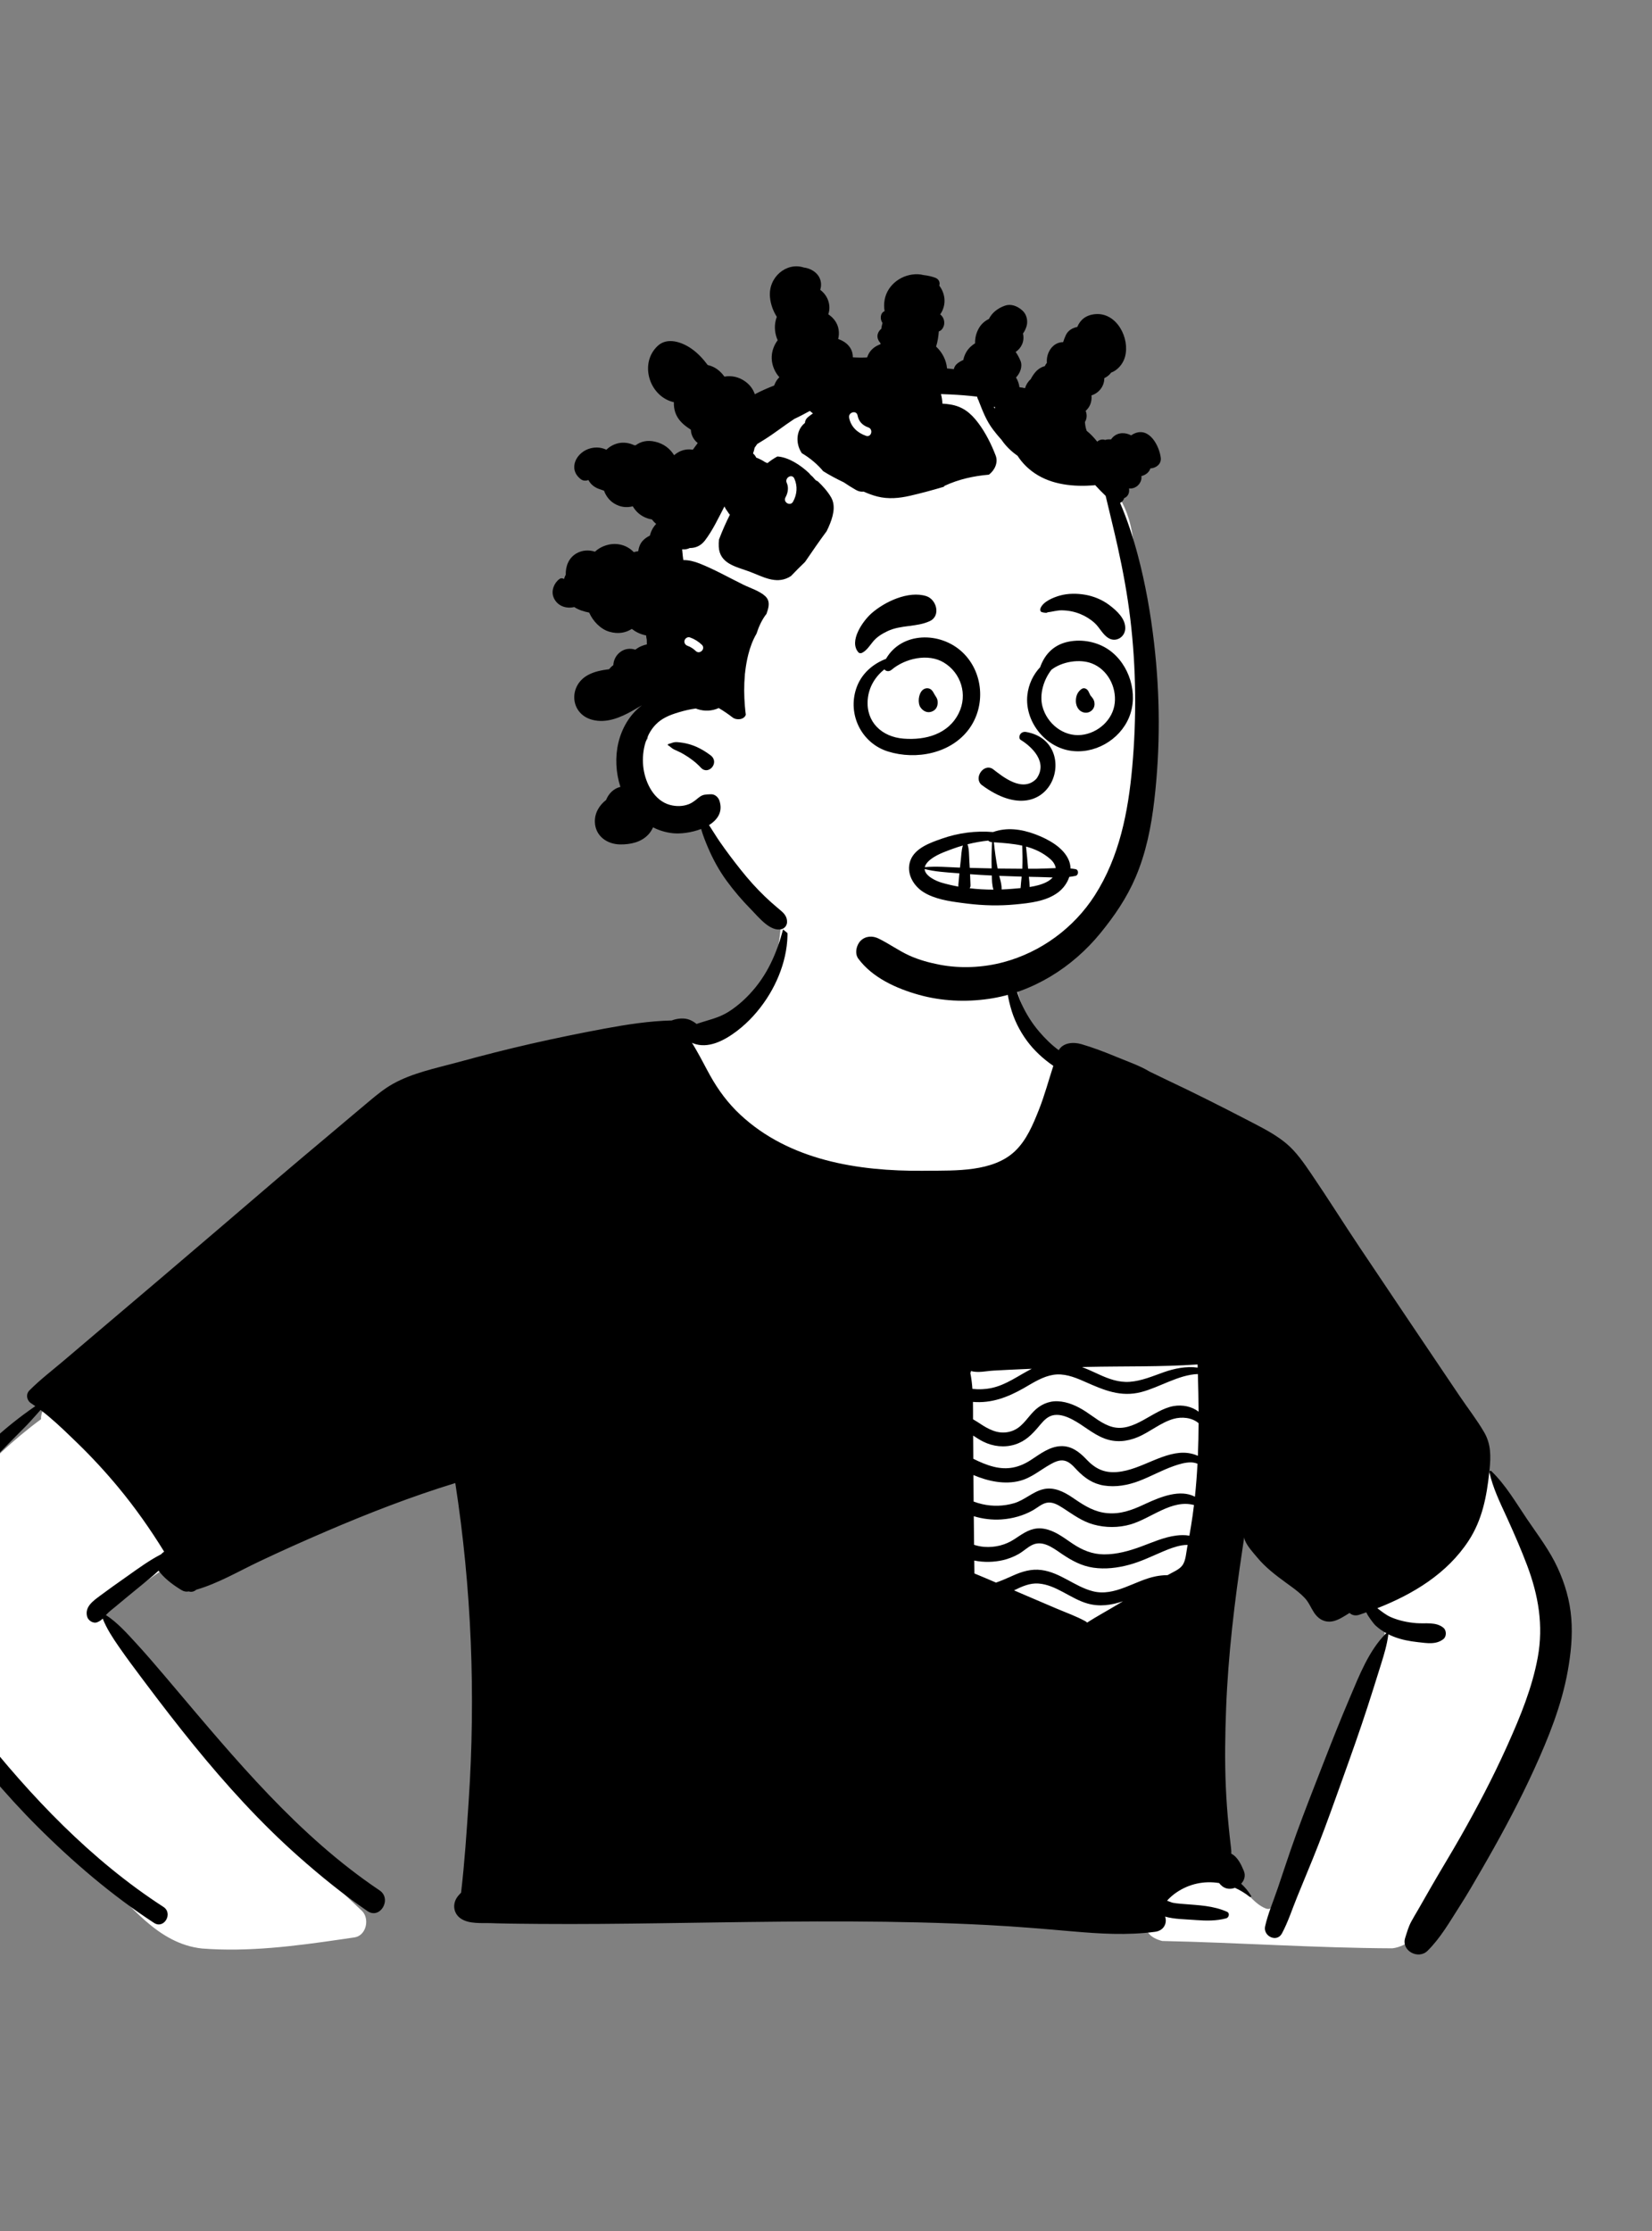 <?xml version="1.0" encoding="UTF-8"?>
<svg width="240px" height="324px" viewBox="0 0 240 324" version="1.1" xmlns="http://www.w3.org/2000/svg" xmlns:xlink="http://www.w3.org/1999/xlink">
    <rect x="0" y="0" width="240" height="324" fill="#808080" stroke="none"/>
    <!-- Generator: Sketch 62 (91390) - https://sketch.com -->
    <title>peep-3</title>
    <desc>Created with Sketch.</desc>
    <g id="Introduction" stroke="none" stroke-width="1" fill="none" fill-rule="evenodd">
        <g id="variations" transform="translate(-126, -758)">
            <g id="images" transform="translate(126, 110)">
                <g id="a-person/bust" transform="translate(0, 648)">
                    <g id="body/Striped-Pocket-Tee" transform="translate(31.056, 135.053)" fill-rule="evenodd">
                        <path d="M86.442,-6.193 C97.778,-7.005 113.319,-4.758 116.598,8.173 C117.615,12.878 119.618,14.943 122.984,18.02 C144.349,45.377 69.806,49.975 65.974,23.299 C57.901,26.24 49.114,26.863 41.036,29.836 C36.655,31.455 32.682,34.01 28.875,36.681 C13.351,47.711 -1.953,59.056 -17.421,70.165 C-11.435,72.923 -0.055,83.451 -4.692,90.525 C-5.772,91.904 -7.376,92.854 -8.794,93.861 L-9.542,94.395 C-11.151,95.549 -13.86,97.515 -15.358,98.583 L-15.634,98.785 C-15.743,98.863 -15.865,98.951 -15.975,99.03 C-5.173,114.829 7.469,129.407 21.492,142.422 C22.686,143.533 22.197,146.016 20.469,146.305 L18.41,146.607 C11.762,147.576 4.988,148.448 -1.711,147.922 C-8.236,147.212 -12.167,141.434 -16.628,137.248 C-25.535,128.141 -33.826,118.426 -41.378,108.163 L-41.535,107.947 C-43.885,104.733 -47.005,101.45 -47.233,97.301 C-47.65,96.053 -46.554,94.266 -45.501,93.415 L-45.142,92.896 C-39.494,84.771 -33.102,76.935 -25.095,71.051 C-25.124,70.174 -24.719,69.252 -23.917,68.671 L9.55,44.443 L9.55,44.443 C18.185,38.498 26.21,31.512 35.57,26.711 C45.14,22.101 55.941,21.92 65.748,18.073 C65.956,15.3 71.784,14.592 71.6,15.021 C77.748,11.308 80.913,6.891 81.89,2.831 C82.866,-1.229 81.653,-4.932 86.442,-6.193 Z M169.202,80.792 C179.55,65.215 189.414,82.45 193.722,92.837 C198.812,107.052 188.271,124.538 181.462,136.792 C178.954,140.196 175.655,147.374 171.234,147.894 C160.096,147.849 148.942,147.064 137.798,146.831 C130.601,145.045 140.698,134.226 147.672,138.178 C149.785,138.969 150.841,141.369 152.902,142.139 C153.652,142.299 153.704,141.964 154.01,141.216 L154.053,141.111 C154.597,139.817 155.125,138.516 155.661,137.219 C160.199,126.04 164.996,114.961 169.765,103.886 C170.784,101.481 169.355,99.5 167.497,98.069 C166.075,96.898 159.96,94.038 165.722,95.297 C163.503,90.146 166.169,84.917 169.202,80.792 Z M143.51,59.469 C144.506,59.345 145.786,60.349 145.939,61.322 C147.21,69.388 145.794,77.363 144.097,85.254 L143.784,86.699 C143.158,89.576 142.458,92.511 140.897,95.033 C139.303,97.608 136.892,99.548 134.125,100.727 C125.246,104.267 114.205,100.766 107.673,94.149 C103.495,88.424 107.168,81.231 107.869,74.956 C107.206,73.265 106.962,71.309 106.579,69.566 L106.532,69.357 L105.043,62.854 C104.715,61.419 105.76,59.456 107.477,59.653 C119.45,61.027 131.552,60.965 143.51,59.469 Z" id="🎨-Background" fill="#FFFFFF"></path>
                        <path d="M185.324,78.754 C185.288,78.594 185.48,78.471 185.605,78.592 C187.711,80.622 189.199,83.218 190.832,85.623 C192.387,87.914 194.079,90.116 195.239,92.644 C196.316,94.994 197.011,97.378 197.218,99.961 C197.425,102.525 197.157,105.095 196.705,107.62 C195.815,112.596 193.914,117.307 191.827,121.883 C189.797,126.331 187.504,130.653 185.083,134.896 L184.215,136.411 C183.156,138.255 182.086,140.096 180.94,141.883 C179.514,144.106 178.213,146.401 176.332,148.257 C174.997,149.578 172.481,148.257 173.089,146.369 C173.353,145.547 173.561,144.774 173.97,144.011 C174.281,143.429 174.632,142.865 174.961,142.293 C175.62,141.147 176.273,139.997 176.932,138.852 C178.316,136.445 179.774,134.082 181.145,131.666 C183.524,127.477 185.77,123.21 187.756,118.818 L187.989,118.3 C189.817,114.233 191.548,110.02 192.351,105.621 C193.196,100.986 192.439,96.618 190.794,92.262 C189.942,90.009 188.985,87.806 187.99,85.612 L187.799,85.193 C186.838,83.1 185.819,81.017 185.324,78.754 Z M83.039,-1.415 C83.058,-1.498 83.197,-1.504 83.21,-1.415 C83.801,2.52 82.485,6.684 80.341,9.958 C79.17,11.746 77.727,13.36 76.027,14.658 L75.894,14.758 C74.157,16.057 71.809,17.312 69.653,16.47 C69.585,16.444 69.522,16.414 69.463,16.381 C69.706,16.757 69.93,17.152 70.158,17.547 C70.836,18.724 71.444,19.944 72.106,21.132 C73.289,23.256 74.698,25.156 76.479,26.819 C83.601,33.469 93.6,35.049 102.992,34.974 L103.655,34.967 C107.78,34.938 113.175,35.149 116.36,32.162 C118.071,30.558 119.013,28.277 119.865,26.136 C120.701,24.038 121.274,21.871 121.969,19.737 C120.518,18.742 119.187,17.526 118.141,16.106 C117.051,14.626 116.227,12.961 115.751,11.183 L115.681,10.918 C115.314,9.5 114.944,7.625 115.536,6.286 C115.603,6.132 115.857,6.143 115.929,6.286 C116.248,6.927 116.309,7.65 116.506,8.334 C116.734,9.131 116.991,9.924 117.332,10.678 C117.989,12.141 118.857,13.532 119.899,14.749 C120.758,15.757 121.69,16.683 122.755,17.461 C123.382,16.376 124.838,16.23 126.057,16.588 C127.691,17.065 129.303,17.678 130.878,18.326 L131.193,18.456 C132.75,19.103 134.51,19.697 135.968,20.578 C136.853,21.001 137.702,21.425 138.501,21.802 C142.48,23.672 146.4,25.656 150.303,27.679 L151.139,28.113 C152.774,28.964 154.394,29.825 155.816,31.012 C157.263,32.221 158.387,33.874 159.444,35.423 C161.858,38.965 164.134,42.609 166.521,46.17 C171.342,53.356 176.163,60.542 181.012,67.711 C182.184,69.447 183.507,71.139 184.559,72.948 C185.567,74.678 185.539,76.453 185.343,78.382 L185.306,78.737 C184.929,82.276 184.282,85.676 182.296,88.711 C179.172,93.483 174.249,96.455 169.041,98.501 C169.677,98.974 170.275,99.486 171.034,99.811 C172.2,100.31 173.444,100.568 174.706,100.671 C176.051,100.779 177.568,100.443 178.658,101.358 C179.096,101.724 179.108,102.603 178.658,102.969 C177.61,103.824 176.256,103.579 174.979,103.436 L174.902,103.427 C173.717,103.296 172.549,103.076 171.435,102.641 C171.161,102.533 170.888,102.413 170.624,102.28 C170.632,102.303 170.637,102.331 170.632,102.36 C170.442,103.816 170.03,105.193 169.594,106.584 L169.318,107.466 C168.756,109.267 168.19,111.063 167.607,112.86 C166.497,116.28 165.289,119.667 164.076,123.051 L163.029,125.97 C161.953,128.965 160.865,131.956 159.661,134.902 C158.918,136.719 158.17,138.537 157.424,140.352 C156.695,142.126 156.089,144.04 155.184,145.729 C154.441,147.12 152.413,146.124 152.738,144.696 C153.165,142.821 153.97,140.961 154.584,139.137 C155.21,137.286 155.822,135.432 156.458,133.585 C157.564,130.376 158.789,127.209 160.02,124.046 L161.241,120.91 C162.438,117.838 163.649,114.768 164.943,111.736 L165.084,111.403 C166.429,108.231 167.817,104.664 170.261,102.206 C170.292,102.172 170.337,102.155 170.381,102.151 C169.781,101.825 169.219,101.43 168.725,100.963 L168.7,100.939 C168.505,100.732 167.698,99.712 167.438,99.101 C167.1,99.221 166.762,99.338 166.424,99.452 C165.834,99.65 165.346,99.507 165.002,99.192 L164.346,99.598 C163.645,100.026 162.891,100.433 162.116,100.454 C161.14,100.479 160.373,99.94 159.851,99.145 C159.382,98.435 159.103,97.668 158.51,97.032 C157.926,96.407 157.25,95.879 156.56,95.375 L155.746,94.783 C154.254,93.693 152.807,92.592 151.606,91.152 C151.001,90.425 150.192,89.563 149.825,88.69 C149.753,88.521 149.708,88.362 149.7,88.208 C149.62,88.753 149.537,89.301 149.455,89.846 C148.301,97.52 147.37,105.247 147.072,113.008 C146.926,116.835 146.861,120.667 147.032,124.497 C147.116,126.41 147.256,128.32 147.448,130.227 C147.543,131.182 147.642,132.135 147.758,133.086 L147.785,133.306 C147.819,133.598 147.841,133.88 147.815,134.147 C148.745,134.605 149.28,135.764 149.651,136.668 C149.934,137.357 149.715,138.027 149.258,138.511 C149.803,139.008 150.289,139.591 150.697,140.259 C150.78,140.395 150.602,140.5 150.496,140.416 C149.827,139.883 149.106,139.446 148.354,139.11 C147.959,139.26 147.528,139.3 147.131,139.19 C146.7,139.072 146.328,138.784 146.06,138.419 C143.924,138.068 141.703,138.497 139.781,139.834 C139.382,140.113 139.02,140.428 138.676,140.771 C138.617,140.83 138.556,140.906 138.494,140.98 L138.914,141.141 C139.087,141.207 139.23,141.259 139.284,141.27 C139.651,141.344 140.022,141.384 140.394,141.416 L140.951,141.462 C143.091,141.639 145.225,141.699 147.215,142.595 C147.634,142.783 147.488,143.427 147.093,143.535 C145.64,143.93 144.197,143.899 142.718,143.793 L142.401,143.77 C141.025,143.664 139.549,143.67 138.207,143.29 C138.528,144.169 138.091,145.317 136.749,145.497 C132.72,146.033 128.666,145.78 124.633,145.425 C120.56,145.065 116.489,144.725 112.405,144.512 C99.195,143.817 85.965,143.95 72.743,144.139 L65.272,144.247 C59.313,144.331 53.354,144.397 47.395,144.351 L44.606,144.325 C43.428,144.313 42.248,144.299 41.071,144.265 L40.365,144.241 C38.962,144.19 37.105,144.402 35.886,143.571 C34.88,142.886 34.656,141.631 35.263,140.619 C35.438,140.327 35.679,140.067 35.93,139.813 C36.446,135.407 36.735,130.979 37.031,126.553 C38.058,111.066 37.458,95.658 35.089,80.327 C28.734,82.269 22.477,84.706 16.38,87.32 C13.082,88.734 9.801,90.201 6.558,91.74 C3.598,93.145 0.625,94.901 -2.537,95.814 C-2.825,96.07 -3.227,96.191 -3.583,96.078 L-3.63,96.062 L-3.632,96.062 C-3.957,96.138 -4.318,96.091 -4.673,95.878 C-4.745,95.834 -4.817,95.791 -4.889,95.746 L-4.997,95.677 C-6.11,94.975 -7.23,94.111 -8.018,93.054 C-8.975,93.942 -10.004,94.756 -11.016,95.58 C-12.114,96.476 -13.209,97.376 -14.294,98.285 C-14.725,98.647 -15.201,98.991 -15.581,99.407 L-15.636,99.469 C-15.645,99.478 -15.654,99.488 -15.661,99.498 C-14.016,100.563 -12.575,102.18 -11.284,103.586 C-9.898,105.094 -8.56,106.651 -7.232,108.213 L-5.947,109.729 C3.138,120.462 12.317,131.584 24.08,139.473 C25.939,140.72 24.167,143.757 22.32,142.483 C18.826,140.075 15.52,137.402 12.344,134.589 C6.78,129.662 1.772,124.135 -2.916,118.376 C-5.288,115.461 -7.591,112.475 -9.847,109.47 L-10.613,108.45 C-11.634,107.091 -12.649,105.727 -13.62,104.332 L-13.824,104.04 C-14.676,102.809 -15.583,101.427 -16.132,100.01 C-16.344,100.223 -16.582,100.403 -16.931,100.538 C-17.527,100.771 -18.258,100.282 -18.404,99.701 C-18.759,98.291 -17.533,97.452 -16.536,96.704 C-15.325,95.8 -14.092,94.927 -12.856,94.058 L-12.414,93.746 C-10.869,92.649 -9.315,91.524 -7.631,90.658 C-7.58,90.59 -7.519,90.526 -7.449,90.472 C-7.369,90.408 -7.291,90.347 -7.211,90.286 C-9.222,87.022 -11.428,83.886 -13.889,80.922 C-15.739,78.693 -17.704,76.565 -19.783,74.548 L-20.717,73.644 C-22.13,72.279 -23.598,70.895 -25.166,69.708 L-25.657,70.265 C-26.312,71.007 -26.974,71.742 -27.674,72.439 C-29.051,73.809 -30.41,75.206 -31.762,76.603 C-34.008,78.927 -36.177,81.323 -38.339,83.722 L-39.42,84.921 C-41.673,87.422 -44.085,89.876 -46.132,92.547 L-46.235,92.682 C-47.128,93.881 -47.765,95.208 -47.349,96.732 C-46.949,98.2 -45.996,99.503 -45.175,100.771 L-45.093,100.897 C-41.74,106.122 -38.149,111.213 -34.301,116.085 C-26.597,125.843 -17.808,135.092 -7.32,141.876 C-5.867,142.817 -7.225,145.154 -8.681,144.203 C-14.806,140.198 -20.432,135.388 -25.608,130.222 C-30.359,125.482 -34.665,120.261 -38.7,114.904 C-40.667,112.289 -42.551,109.62 -44.358,106.892 C-46.109,104.243 -48.135,101.519 -49.405,98.598 C-50.07,97.061 -50.316,95.398 -49.77,93.779 C-49.271,92.291 -48.282,91.056 -47.254,89.893 L-47.157,89.785 C-44.793,87.128 -42.387,84.503 -39.959,81.903 C-37.523,79.295 -34.975,76.78 -32.375,74.339 C-30.332,72.418 -28.202,70.725 -25.925,69.157 C-26.13,69.011 -26.335,68.872 -26.544,68.736 C-27.18,68.322 -27.34,67.436 -26.782,66.874 C-25.259,65.335 -23.504,63.998 -21.851,62.597 C-20.299,61.28 -18.746,59.961 -17.193,58.642 C-14.032,55.962 -10.872,53.28 -7.711,50.598 C-2.035,45.781 3.611,40.931 9.268,36.093 C11.627,34.077 14.009,32.085 16.384,30.088 L20.603,26.535 L20.603,26.535 L22.667,24.802 C23.725,23.916 24.804,23.04 26.007,22.364 C28.836,20.774 32.238,20.086 35.355,19.244 L35.563,19.187 C39.059,18.23 42.575,17.33 46.109,16.526 C49.648,15.723 53.201,14.992 56.77,14.33 C59.977,13.734 63.26,13.223 66.53,13.147 C67.341,12.838 68.36,12.731 69.158,13.06 C69.488,13.198 69.832,13.398 70.139,13.652 C71.738,13.09 73.316,12.821 74.81,11.87 C76.301,10.922 77.622,9.674 78.733,8.301 C81.03,5.456 82.232,2.095 83.039,-1.415 Z M119.801,94.916 C118.534,94.828 117.393,95.352 116.26,95.91 C116.899,96.186 117.537,96.461 118.175,96.734 L122.421,98.547 L122.421,98.547 C123.824,99.145 125.309,99.665 126.642,100.403 C126.737,100.455 126.813,100.519 126.87,100.593 C128.256,99.706 129.722,98.913 131.127,98.07 C131.449,97.877 131.772,97.685 132.095,97.493 C130.422,98.053 128.706,98.334 126.889,97.807 C124.466,97.108 122.362,95.096 119.801,94.916 Z M123.275,90.664 L123.047,90.509 C121.817,89.665 120.35,88.581 118.857,89.339 C118.153,89.696 117.577,90.273 116.884,90.658 C116.187,91.046 115.42,91.344 114.642,91.524 C113.351,91.822 111.872,91.866 110.484,91.579 L110.506,93.456 L110.506,93.456 C111.556,93.889 112.599,94.333 113.643,94.781 C114.32,94.549 114.973,94.271 115.658,93.965 L116.121,93.758 C117.441,93.164 118.775,92.767 120.234,92.955 C122.983,93.308 125.06,95.352 127.688,96.032 C130.91,96.869 133.817,94.464 136.861,93.87 C137.363,93.771 137.881,93.713 138.395,93.704 L138.566,93.703 L138.642,93.659 C139.297,93.274 140.277,92.906 140.734,92.26 C141.23,91.558 141.272,90.383 141.435,89.558 C141.452,89.476 141.469,89.392 141.484,89.309 C141.196,89.309 140.905,89.324 140.609,89.379 C139.68,89.55 138.805,89.88 137.939,90.248 C136.301,90.943 134.7,91.735 132.976,92.198 C131.288,92.652 129.524,92.868 127.785,92.617 C126.089,92.371 124.68,91.606 123.275,90.664 Z M123.539,84.065 L123.285,83.901 C122.613,83.473 121.843,83.029 121.02,83.186 C120.285,83.328 119.653,83.913 119.013,84.275 C117.608,85.067 116.032,85.501 114.425,85.61 C113.087,85.701 111.699,85.539 110.413,85.141 L110.457,89.297 L110.457,89.297 C110.928,89.446 111.416,89.554 111.93,89.592 C113.489,89.709 115.01,89.334 116.318,88.474 L116.979,88.035 C118.111,87.291 119.173,86.7 120.672,86.972 C122.155,87.242 123.399,88.193 124.612,89.022 L124.811,89.155 C126.203,90.075 127.615,90.669 129.323,90.683 C131.168,90.697 132.991,90.184 134.708,89.552 C136.413,88.927 138.034,88.176 139.857,87.946 C140.415,87.876 141.095,87.855 141.735,87.965 C141.82,87.494 141.9,87.025 141.976,86.553 C142.141,85.541 142.282,84.53 142.405,83.518 C139.17,82.647 136.183,85.465 133.179,86.333 C131.436,86.836 129.539,86.83 127.796,86.344 C126.183,85.894 124.915,84.959 123.539,84.065 Z M123.547,77.068 C122.856,76.935 122.174,77.254 121.587,77.581 C120.089,78.412 118.796,79.568 117.099,80.005 C114.917,80.568 112.53,80.084 110.362,79.164 C110.37,80.447 110.381,81.73 110.391,83.013 C110.799,83.167 111.218,83.292 111.644,83.391 C113.161,83.738 114.769,83.691 116.263,83.254 C117.786,82.808 118.954,81.603 120.482,81.227 C122.044,80.841 123.516,81.592 124.775,82.446 L125.153,82.704 C126.592,83.681 127.988,84.53 129.788,84.695 C131.691,84.871 133.346,84.275 135.046,83.484 L135.442,83.301 C137.596,82.312 140.391,81.185 142.54,82.311 C142.709,80.713 142.832,79.116 142.914,77.516 C142.618,77.406 142.312,77.326 141.959,77.323 C141.116,77.319 140.231,77.585 139.445,77.862 C137.727,78.469 136.128,79.373 134.427,80.022 C132.815,80.639 131.03,80.961 129.31,80.684 C127.718,80.428 126.522,79.595 125.421,78.454 L125.261,78.285 C124.778,77.772 124.262,77.207 123.547,77.068 Z M124.808,71.135 C124.012,70.715 123.042,70.323 122.121,70.446 C121.242,70.562 120.656,71.159 120.115,71.796 L119.822,72.145 C118.854,73.291 117.901,74.254 116.408,74.726 C114.862,75.212 113.222,75.022 111.784,74.31 C111.272,74.056 110.797,73.741 110.32,73.43 L110.345,76.801 L110.345,76.801 C111.3,77.277 112.272,77.706 113.339,77.966 C115.308,78.446 116.981,78.091 118.665,77.004 L118.842,76.889 C120.11,76.056 121.41,75.064 122.977,74.971 C124.505,74.88 125.653,75.727 126.66,76.765 L126.777,76.888 C128.047,78.228 129.33,78.881 131.218,78.727 C133.049,78.577 134.763,77.768 136.44,77.072 L136.593,77.009 C138.127,76.378 139.895,75.73 141.579,75.971 C141.982,76.028 142.504,76.153 142.969,76.37 C143.037,74.793 143.068,73.215 143.075,71.634 C142.118,70.803 140.628,70.666 139.43,71.006 C137.554,71.539 136.018,72.913 134.227,73.659 C132.638,74.32 130.982,74.468 129.361,73.842 C127.688,73.196 126.376,71.964 124.808,71.135 Z M142.969,64.494 C140.165,64.592 137.423,66.416 134.746,67.111 C131.756,67.887 129.316,66.829 126.652,65.654 L126.308,65.503 C124.941,64.903 123.473,64.363 121.958,64.609 C120.482,64.85 119.176,65.667 117.906,66.407 L117.663,66.547 C115.35,67.865 112.995,68.766 110.294,68.542 C110.309,69.389 110.303,70.235 110.305,71.063 C110.749,71.317 111.175,71.604 111.581,71.866 L111.727,71.959 C113.014,72.764 114.341,73.293 115.876,72.796 C117.359,72.314 118.056,71.023 119.075,69.96 C120.01,68.984 121.232,68.39 122.601,68.447 C124.073,68.506 125.465,69.155 126.682,69.947 C127.899,70.74 129.076,71.765 130.5,72.162 C133.694,73.05 136.43,69.67 139.451,69.144 C140.719,68.922 142.118,69.203 143.075,69.968 C143.064,68.147 143.024,66.321 142.969,64.494 Z M118.838,63.729 C118.443,63.744 118.048,63.761 117.653,63.778 C116.191,63.841 114.729,63.913 113.267,63.996 C112.255,64.05 111.01,64.361 110.018,64.053 C109.992,64.154 109.958,64.252 109.914,64.347 C110.064,65.095 110.157,65.868 110.214,66.65 C111.131,66.75 112.063,66.716 112.967,66.528 C115.137,66.077 116.899,64.708 118.838,63.729 Z M142.927,63.102 C137.588,63.469 132.209,63.343 126.861,63.459 L126.22,63.474 C126.194,63.474 126.169,63.476 126.144,63.476 C126.757,63.714 127.365,63.986 127.972,64.263 L128.577,64.541 C130.01,65.2 131.468,65.739 133.071,65.623 C134.789,65.498 136.407,64.797 138.013,64.23 C139.544,63.689 141.308,63.326 142.941,63.562 C142.937,63.408 142.933,63.256 142.927,63.102 Z" id="🖍-Ink" fill="#000000"></path>
                    </g>
                    <g id="head/Bantu-Knots" transform="translate(78.592, 38.043)" fill-rule="evenodd">
                        <path d="M87.139,52.887 C86.898,48.262 86.686,43.483 85.799,38.929 C85.365,36.696 84.495,34.635 83.089,32.843 C81.803,31.203 80.185,29.931 78.543,28.668 C75.243,26.129 72.07,23.318 68.376,21.354 C64.831,19.47 61,18.332 57.029,17.821 C49.381,16.838 41.349,18.475 34.708,22.404 C28.266,26.215 23.088,32.129 19.884,38.872 C18.291,42.223 17.095,45.759 16.451,49.416 C15.683,53.775 15.752,58.147 15.78,62.555 C15.789,64.036 15.776,65.517 15.702,66.995 C15.582,67.713 15.516,68.439 15.517,69.218 C14.059,71.137 13.465,73.702 14.379,76.065 C15.837,79.835 19.972,81.549 23.727,80.891 C23.895,81.872 24.3,82.837 24.804,83.777 C25.666,85.383 26.63,86.957 27.653,88.465 C29.769,91.586 32.184,94.415 35.066,96.856 C40.778,101.695 48.014,104.865 55.518,105.324 C62.35,105.742 69.555,103.798 75.126,99.789 C78.018,97.708 80.52,95.158 82.379,92.105 C84.551,88.538 85.73,84.431 86.342,80.326 C87.684,71.314 87.612,61.965 87.139,52.887 L87.139,52.887 Z" id="🎨-Background" fill="#FFFFFF"></path>
                        <path d="M33.268,5.092 C33.009,2.181 35.691,-0.009 38.179,0.806 C38.636,0.863 39.08,1.007 39.477,1.249 C40.622,1.949 40.872,3.078 40.573,4.053 C41.111,4.459 41.535,5.01 41.747,5.674 C41.967,6.358 41.944,7.021 41.738,7.599 C42.518,8.115 43.108,8.893 43.245,9.858 C43.31,10.316 43.284,10.77 43.176,11.187 C44.357,11.589 45.322,12.488 45.307,13.848 C45.994,13.892 46.681,13.902 47.381,13.863 C47.48,13.581 47.603,13.307 47.784,13.054 C48.15,12.544 48.671,12.194 49.247,11.975 L49.326,11.947 L49.325,11.792 C48.884,11.303 48.677,10.685 49.147,10.013 C49.228,9.898 49.326,9.803 49.436,9.721 C49.475,9.43 49.538,9.141 49.615,8.857 C49.225,8.314 49.268,7.413 49.921,7.143 C49.83,6.614 49.825,6.064 49.923,5.511 C50.326,3.243 52.514,1.698 54.769,1.785 C55.051,1.796 55.325,1.838 55.591,1.906 C56.14,1.963 56.686,2.086 57.223,2.269 C57.843,2.48 58.002,2.998 57.866,3.435 C58.707,4.561 58.946,6.091 58.099,7.465 C58.066,7.517 58.031,7.567 57.996,7.617 C58.166,7.745 58.314,7.914 58.424,8.13 C58.7,8.676 58.632,9.368 58.211,9.823 C58.099,9.944 57.954,10.035 57.795,10.094 L57.792,10.138 L57.792,10.138 C57.737,10.869 57.622,11.601 57.402,12.29 C58.295,13.12 58.887,14.248 58.992,15.464 C59.325,15.495 59.657,15.531 59.989,15.568 C60.038,15.235 60.24,14.935 60.547,14.703 C60.804,14.508 61.078,14.353 61.359,14.236 C61.495,13.537 61.827,12.868 62.387,12.336 C62.595,12.139 62.822,11.966 63.064,11.816 C63.05,11.058 63.219,10.301 63.639,9.584 C63.988,8.988 64.496,8.556 65.075,8.281 C65.498,7.431 66.28,6.738 67.419,6.344 C68.269,6.05 69.17,6.399 69.817,6.949 L69.961,7.076 L69.961,7.076 C70.555,7.6 70.769,8.563 70.55,9.305 C70.447,9.654 70.276,10.062 70.026,10.393 C70.29,11.555 69.766,12.524 68.963,13.069 C69.237,13.459 69.468,13.893 69.662,14.355 C69.999,15.155 69.621,16.151 69.013,16.782 C69.279,17.206 69.452,17.7 69.515,18.197 C69.786,18.213 70.055,18.261 70.321,18.336 C70.464,17.848 70.735,17.393 71.149,17.023 C71.331,16.668 71.546,16.338 71.787,16.05 C72.167,15.594 72.659,15.266 73.197,15.133 C73.268,14.964 73.37,14.802 73.497,14.655 C73.369,13.173 74.35,11.644 75.861,11.643 C75.968,11.297 76.098,10.956 76.254,10.621 C76.56,9.964 77.209,9.57 77.913,9.441 C78.326,8.434 79.138,7.701 80.531,7.579 C83.644,7.306 85.602,11.082 84.842,13.793 C84.616,14.598 84.086,15.339 83.384,15.794 C83.2,15.913 83.015,15.999 82.827,16.071 C82.64,16.333 82.388,16.565 82.063,16.755 C81.992,16.797 81.918,16.835 81.842,16.869 C81.849,18.078 81.014,19.062 79.978,19.375 C80.045,20.138 79.85,20.903 79.271,21.494 L79.23,21.533 L79.23,21.533 L79.145,21.609 L79.138,21.642 C79.344,22.173 79.323,22.758 79.027,23.239 C79.053,23.681 79.131,24.114 79.28,24.524 C79.852,24.987 80.357,25.519 80.808,26.097 C81.11,25.824 81.565,25.701 81.958,25.85 C82.068,25.813 82.18,25.788 82.288,25.778 C82.468,25.76 82.644,25.76 82.816,25.773 C82.896,25.657 82.988,25.546 83.092,25.443 C83.827,24.716 84.894,24.731 85.741,25.183 C85.892,25.072 86.063,24.975 86.257,24.893 C88.415,23.982 89.83,26.723 90.041,28.431 C90.155,29.362 89.354,29.937 88.531,29.985 C88.364,30.55 87.827,30.957 87.228,31.095 C87.334,31.793 86.872,32.505 86.242,32.771 C85.961,32.889 85.688,32.922 85.432,32.887 L85.445,33.052 L85.445,33.052 C85.494,33.708 85.163,34.125 84.709,34.31 C84.63,34.635 84.408,34.87 84.131,34.991 C85.191,37.447 86.027,40.021 86.702,42.56 C87.817,46.75 88.566,51.017 89.068,55.323 C89.952,62.892 89.987,70.617 89.102,78.189 C88.652,82.042 87.903,85.809 86.373,89.387 C85.096,92.372 83.321,94.963 81.277,97.47 C77.217,102.448 71.405,106.116 65,107.027 C61.638,107.505 58.19,107.35 54.909,106.433 C51.642,105.521 48.159,103.956 46.101,101.178 C45.544,100.425 45.815,99.205 46.436,98.584 C47.143,97.876 48.163,97.83 49.028,98.25 C50.562,98.994 51.941,100.011 53.5,100.721 C54.907,101.362 56.429,101.773 57.944,102.063 C60.946,102.637 64.209,102.49 67.202,101.689 C72.628,100.237 77.41,96.731 80.445,92.003 C84.031,86.418 85.311,79.873 85.897,73.351 C86.538,66.212 86.471,58.974 85.62,51.856 C85.199,48.326 84.55,44.827 83.781,41.357 C83.234,38.887 82.617,36.433 82.036,33.971 C81.51,33.468 81.001,32.949 80.51,32.411 L80.495,32.41 L80.495,32.41 C80.433,32.425 80.368,32.437 80.299,32.442 C77.385,32.664 74.226,32.372 71.739,30.691 C70.729,30.009 69.874,29.144 69.238,28.149 C68.345,27.529 67.531,26.748 66.919,25.845 C66.486,25.369 66.075,24.871 65.684,24.356 C64.712,23.071 64.195,21.723 63.615,20.241 C63.601,20.207 63.593,20.174 63.586,20.141 C63.475,19.959 63.396,19.76 63.358,19.56 C62.064,19.406 60.765,19.304 59.479,19.243 C59.023,19.221 58.567,19.204 58.11,19.189 C58.23,19.636 58.302,20.099 58.317,20.575 C58.686,20.591 59.062,20.634 59.447,20.696 C61.253,20.983 62.411,21.908 63.507,23.358 C64.575,24.768 65.425,26.465 66.057,28.115 C66.445,29.125 65.928,30.242 65.078,30.892 C62.872,31.079 60.705,31.554 58.674,32.493 C58.603,32.527 58.551,32.585 58.517,32.653 C56.896,33.136 55.262,33.578 53.63,33.953 C52.054,34.316 50.463,34.466 48.878,34.067 C48.197,33.895 47.531,33.64 46.876,33.355 C46.524,33.398 46.143,33.331 45.755,33.108 C45.168,32.772 44.578,32.404 43.996,32.009 C42.969,31.516 41.959,30.986 40.993,30.381 L40.988,30.374 L40.988,30.374 C40.219,29.44 39.121,28.488 37.891,27.768 C37.755,27.56 37.635,27.341 37.54,27.108 C37.011,25.821 37.232,24.264 38.347,23.379 C38.363,23.074 38.496,22.775 38.791,22.535 C39.024,22.345 39.264,22.164 39.511,21.992 C39.459,21.954 39.407,21.917 39.356,21.878 C39.255,21.801 39.157,21.719 39.062,21.634 C38.317,22.042 37.566,22.442 36.798,22.797 C36.778,22.812 36.76,22.827 36.739,22.84 C35.295,23.789 33.927,24.878 32.464,25.793 C32.114,26.011 31.765,26.224 31.419,26.436 C31.289,26.614 31.162,26.794 31.039,26.977 C30.987,27.259 30.907,27.54 30.808,27.814 C31,27.967 31.156,28.168 31.261,28.406 C31.716,28.579 32.144,28.798 32.543,29.06 L32.897,29.217 L32.897,29.217 C33.352,28.852 33.832,28.523 34.349,28.249 C35.969,28.354 37.721,29.503 38.952,30.674 C39.038,30.771 39.122,30.869 39.203,30.968 C39.281,31.031 39.36,31.098 39.438,31.164 C39.565,31.301 39.684,31.437 39.793,31.569 C39.916,31.718 40.054,31.799 40.194,31.834 C40.948,32.542 41.655,33.339 42.138,34.168 C42.915,35.497 42.371,37.155 41.802,38.46 C41.709,38.673 41.612,38.883 41.509,39.09 C40.423,40.554 39.393,42.059 38.363,43.565 C37.67,44.235 36.981,44.91 36.322,45.612 C36.214,45.684 36.101,45.753 35.976,45.818 C34.059,46.805 32.204,45.693 30.377,45.001 L30.173,44.926 C28.29,44.245 25.947,43.797 25.828,41.345 C25.812,41.011 25.824,40.668 25.858,40.322 C26.321,39.093 26.852,37.887 27.444,36.712 C27.325,36.583 27.218,36.44 27.128,36.28 C26.937,36.039 26.777,35.778 26.656,35.503 C25.782,37.178 24.949,38.974 23.825,40.444 C23.205,41.254 22.434,41.546 21.615,41.544 C21.27,41.719 20.883,41.777 20.511,41.733 L20.55,42.182 C20.584,42.555 20.624,42.929 20.682,43.295 C21.473,43.283 22.301,43.5 23.038,43.792 C25.203,44.648 27.289,45.833 29.377,46.861 C30.385,47.357 31.771,47.773 32.594,48.548 C33.226,49.143 33.153,49.879 32.914,50.645 C32.872,50.776 32.828,50.905 32.785,51.035 L32.782,51.078 L32.782,51.078 C32.109,51.926 31.648,52.939 31.313,53.984 C30.766,54.914 30.385,55.958 30.125,56.981 C29.914,57.812 29.765,58.66 29.667,59.515 L29.642,59.749 L29.628,59.777 L29.621,59.978 L29.621,59.978 C29.482,61.486 29.499,63.012 29.624,64.507 C29.659,64.923 29.703,65.34 29.757,65.755 C29.522,66.491 28.404,66.594 27.825,66.142 C27.188,65.645 26.518,65.193 25.823,64.785 C24.875,65.217 23.779,65.29 22.72,64.936 C22.644,64.911 22.573,64.881 22.5,64.852 C21.706,64.951 20.92,65.136 20.168,65.355 L19.943,65.422 C18.743,65.783 17.599,66.235 16.696,67.152 C15.091,68.782 14.574,71.416 14.901,73.621 C15.22,75.766 16.464,78.218 18.706,78.842 C19.624,79.097 20.613,79.09 21.505,78.733 C21.844,78.598 22.134,78.401 22.42,78.186 C22.771,77.921 23.049,77.624 23.465,77.456 C23.846,77.303 24.503,77.315 24.689,77.306 C25.269,77.278 25.76,77.732 25.93,78.252 C26.451,79.837 25.669,81.002 24.413,81.781 C24.942,82.581 25.437,83.417 25.96,84.173 C26.937,85.586 27.969,86.951 29.039,88.294 C30.137,89.674 31.307,90.987 32.583,92.204 C33.159,92.754 33.753,93.285 34.364,93.796 L34.701,94.075 C35.271,94.551 35.77,95.036 35.75,95.868 C35.739,96.333 35.43,96.766 34.973,96.89 C33.353,97.328 31.656,95.204 30.601,94.115 L30.518,94.03 C29.241,92.738 28.054,91.35 26.98,89.884 C25.873,88.374 24.966,86.705 24.236,84.984 C23.896,84.184 23.528,83.27 23.267,82.345 C21.859,82.891 20.225,83.086 19.107,82.958 C18.074,82.84 17.132,82.543 16.28,82.11 C16.106,82.5 15.872,82.863 15.588,83.165 C14.533,84.285 12.998,84.604 11.512,84.59 C9.608,84.573 7.899,83.372 7.83,81.345 C7.785,80.032 8.466,78.905 9.458,78.136 C9.827,77.227 10.526,76.478 11.539,76.234 C10.868,74.161 10.75,71.877 11.254,69.784 C11.753,67.712 12.891,65.749 14.574,64.456 L14.67,64.384 L14.629,64.405 C14.232,64.624 13.844,64.861 13.45,65.087 L13.274,65.188 C11.526,66.175 9.503,67.023 7.468,66.495 C4.24,65.657 3.96,61.629 6.738,60.039 C7.698,59.489 8.808,59.282 9.903,59.144 C10.076,58.919 10.282,58.717 10.509,58.554 C10.543,57.814 10.915,57.073 11.573,56.608 C12.245,56.134 12.999,56.087 13.701,56.305 C13.963,56.108 14.247,55.936 14.559,55.802 C14.83,55.685 15.104,55.6 15.38,55.541 C15.375,55.32 15.372,55.099 15.369,54.878 C15.325,54.672 15.298,54.456 15.27,54.231 C15.221,54.222 15.17,54.214 15.122,54.204 C14.406,54.047 13.76,53.726 13.197,53.294 C12.298,53.862 11.205,54.078 9.907,53.693 C8.701,53.336 7.565,52.213 7.003,50.924 C6.233,50.769 5.485,50.544 4.83,50.117 C3.618,50.405 2.312,49.939 1.82,48.684 C1.456,47.753 1.894,46.628 2.675,46.051 C2.903,45.883 3.149,45.914 3.345,46.044 C3.391,45.893 3.445,45.743 3.512,45.597 C3.539,45.538 3.568,45.481 3.597,45.423 C3.568,44.19 4.016,42.998 5.134,42.337 C5.965,41.846 6.955,41.792 7.848,42.076 C8.338,41.619 8.959,41.27 9.731,41.078 C11.087,40.741 12.515,41.125 13.481,42.143 C13.689,42.081 13.906,42.038 14.127,42.01 C14.208,41.442 14.401,40.896 14.803,40.47 C15.092,40.165 15.439,39.921 15.814,39.75 C15.985,39.107 16.265,38.531 16.734,38.05 C16.505,37.856 16.297,37.638 16.119,37.395 C15.921,37.362 15.725,37.32 15.534,37.258 C14.514,36.93 13.811,36.287 13.333,35.485 C12.45,35.712 11.514,35.629 10.594,35.052 C9.929,34.634 9.428,33.967 9.163,33.221 L8.408,32.956 L8.408,32.956 C7.696,32.704 7.185,32.234 6.894,31.674 C6.523,31.807 6.114,31.802 5.782,31.545 C3.832,30.04 5.164,27.545 7.251,27.05 C8.1,26.848 8.841,26.963 9.5,27.27 C9.969,26.818 10.558,26.479 11.231,26.326 C12.016,26.147 12.844,26.278 13.568,26.625 L13.756,26.622 L13.756,26.622 C14.485,26.08 15.422,25.837 16.566,26.099 C17.862,26.395 18.745,27.121 19.344,28.066 C19.537,27.892 19.753,27.739 19.989,27.61 C20.66,27.245 21.375,27.155 22.061,27.269 C22.292,26.941 22.528,26.616 22.772,26.297 C22.193,25.845 21.797,25.143 21.776,24.364 C21.601,24.255 21.432,24.131 21.27,24.017 C20.477,23.458 19.805,22.758 19.499,21.816 C19.346,21.347 19.291,20.857 19.309,20.366 C19.223,20.348 19.138,20.328 19.054,20.304 C15.684,19.334 14.287,14.688 16.951,12.195 C18.349,10.885 20.475,11.627 21.859,12.594 C22.802,13.253 23.551,14.073 24.23,14.979 C24.262,14.985 24.293,14.987 24.325,14.995 C25.301,15.226 26.076,15.852 26.649,16.652 C27.661,16.476 28.738,16.671 29.698,17.374 C30.398,17.887 30.838,18.521 31.066,19.21 C31.975,18.735 32.911,18.319 33.867,17.951 C33.93,17.8 33.996,17.65 34.072,17.5 C34.219,17.209 34.411,16.956 34.635,16.742 C34.391,16.47 34.176,16.165 34.002,15.827 C33.179,14.222 33.477,12.598 34.387,11.369 C33.989,10.473 33.866,9.456 34.102,8.49 C34.145,8.31 34.201,8.138 34.265,7.972 C33.713,7.111 33.359,6.12 33.268,5.092 Z M18.492,70.016 C19.076,69.874 19.214,69.688 19.871,69.741 C20.379,69.783 20.899,69.87 21.392,69.998 C22.569,70.302 23.667,70.918 24.634,71.644 C26.005,72.672 24.363,74.584 23.271,73.487 L23.238,73.453 C22.504,72.666 21.681,72.051 20.758,71.503 C20.291,71.225 19.808,71.024 19.319,70.791 C18.982,70.629 18.786,70.365 18.469,70.197 C18.394,70.158 18.411,70.036 18.492,70.016 Z M21.637,54.525 C21.314,54.411 20.943,54.654 20.857,54.968 C20.764,55.305 20.961,55.611 21.265,55.735 L21.3,55.748 C21.713,55.894 22.091,56.136 22.412,56.433 L22.48,56.498 C23.066,57.067 23.963,56.171 23.377,55.601 C22.879,55.118 22.29,54.755 21.637,54.525 Z M36.801,31.443 C36.467,30.713 35.403,31.326 35.692,32.049 L35.706,32.083 C36.007,32.74 35.883,33.503 35.556,34.122 L35.524,34.182 C35.125,34.895 36.22,35.535 36.618,34.822 C37.209,33.763 37.307,32.551 36.801,31.443 Z M46.006,22.354 L45.991,22.281 C45.841,21.48 44.619,21.819 44.769,22.618 C45.018,23.947 45.982,24.819 47.219,25.252 C47.991,25.523 48.323,24.298 47.557,24.03 C46.737,23.743 46.188,23.199 46.006,22.354 L46.006,22.354 Z M65.981,21.071 L65.766,21.062 L65.766,21.062 L65.93,21.278 L65.93,21.278 C65.946,21.209 65.962,21.14 65.981,21.071 Z" id="🖍-Ink" fill="#000000"></path>
                    </g>
                    <g id="face/Hectic" transform="translate(112.183, 77.354)" fill="#000000" fill-rule="evenodd">
                        <path d="M32.088,43.482 C34.057,42.776 36.147,43.041 38.134,43.775 L38.312,43.841 C40.137,44.537 42.368,45.746 43.114,47.634 C43.262,48.009 43.331,48.392 43.341,48.773 C43.585,48.797 43.827,48.828 44.066,48.87 C44.56,48.957 44.537,49.742 44.066,49.845 C43.769,49.91 43.465,49.958 43.159,49.994 C42.876,50.874 42.29,51.673 41.55,52.234 C39.818,53.546 37.431,53.793 35.338,53.993 C33.022,54.215 30.696,54.161 28.389,53.88 L27.577,53.777 C25.688,53.531 23.582,53.215 21.976,52.204 C20.465,51.253 19.431,49.416 20.071,47.632 C20.726,45.805 22.972,45.03 24.638,44.444 C27.034,43.601 29.582,43.27 32.088,43.482 Z M28.746,49.604 C28.77,50.138 28.79,50.672 28.811,51.207 C28.817,51.37 28.77,51.518 28.69,51.647 C29.835,51.781 30.991,51.845 32.143,51.844 C31.932,51.206 31.921,50.475 31.909,49.794 C30.854,49.743 29.8,49.682 28.746,49.604 Z M32.988,49.844 L33.079,50.189 C33.222,50.73 33.351,51.287 33.332,51.82 C33.869,51.8 34.405,51.768 34.938,51.722 L35.617,51.664 C35.771,51.651 35.928,51.637 36.085,51.622 C36.12,51.069 36.185,50.508 36.243,49.955 C35.158,49.925 34.072,49.89 32.988,49.844 Z M37.293,49.979 C37.343,50.468 37.389,50.967 37.408,51.463 C38.28,51.327 39.136,51.115 39.867,50.741 C40.234,50.553 40.529,50.326 40.749,50.074 C40.01,50.057 39.274,50.019 38.56,50.007 C38.42,50.005 38.279,50.002 38.138,49.999 L37.293,49.979 Z M22.144,48.854 C22.201,49.874 23.814,50.602 24.644,50.842 C25.436,51.071 26.242,51.257 27.056,51.404 C27.041,51.336 27.033,51.269 27.039,51.207 C27.091,50.631 27.142,50.055 27.196,49.481 L26.759,49.446 C25.223,49.328 23.625,49.233 22.144,48.854 Z M32.205,44.967 C32.334,46.245 32.513,47.516 32.752,48.778 L33.189,48.788 L33.189,48.788 C34.239,48.804 35.288,48.811 36.338,48.813 C36.341,48.761 36.343,48.71 36.345,48.659 C36.384,47.591 36.369,46.523 36.33,45.456 C34.997,45.161 33.601,45.065 32.205,44.967 Z M36.878,45.59 C36.995,46.661 37.092,47.735 37.181,48.81 L38.101,48.808 C38.254,48.808 38.407,48.807 38.56,48.806 C39.422,48.798 40.307,48.741 41.191,48.718 C41.125,48.256 40.853,47.787 40.352,47.36 C39.293,46.456 38.117,45.922 36.878,45.59 Z M31.385,44.722 C30.372,44.83 29.367,45.008 28.376,45.257 C28.634,46.008 28.585,46.867 28.64,47.651 C28.664,47.996 28.684,48.341 28.702,48.686 C29.762,48.712 30.822,48.737 31.882,48.76 C31.849,47.489 31.87,46.218 31.942,44.948 L31.826,44.94 L31.826,44.94 C31.655,44.928 31.502,44.842 31.385,44.722 Z M27.704,45.438 C27.241,45.57 26.781,45.717 26.326,45.882 L25.829,46.062 C24.632,46.498 23.048,47.13 22.38,48.106 C22.268,48.27 22.201,48.428 22.168,48.582 C23.846,48.427 25.586,48.583 27.279,48.647 C27.302,48.425 27.326,48.204 27.351,47.983 L27.39,47.651 C27.477,46.934 27.476,46.138 27.704,45.438 Z M36.088,30.089 C37.683,31.059 40.114,33.322 38.397,35.727 C36.377,37.847 33.469,35.416 32.035,34.316 C30.706,33.464 29.213,35.656 30.446,36.651 C40.803,44.322 45.006,30.343 36.894,28.949 C36.001,28.795 35.67,29.789 36.088,30.089 Z M16.533,18.327 C18.8,14.385 24.409,14.34 27.618,17.35 C30.682,20.224 31.061,25.127 28.614,28.489 C26.006,32.071 20.939,33.062 16.831,31.785 C12.979,30.588 10.909,26.408 12.229,22.578 C12.943,20.506 14.587,19.074 16.533,18.327 Z M14.421,11.725 C16.337,10.028 19.818,8.389 22.402,9.224 C23.887,9.704 24.535,12.099 22.876,12.858 C20.956,13.737 18.742,13.379 16.788,14.29 C15.967,14.673 15.195,15.151 14.624,15.852 C14.173,16.405 13.715,17.133 13.064,17.451 C12.893,17.535 12.661,17.537 12.524,17.382 C11.097,15.767 13.174,12.828 14.421,11.725 Z M41.789,9.14 C42.973,8.808 44.287,8.814 45.49,9.023 C46.692,9.232 47.913,9.731 48.895,10.458 L49.009,10.543 C50.081,11.351 51.36,12.527 51.291,13.958 C51.234,15.153 49.977,15.962 48.892,15.335 C48.008,14.824 47.591,13.801 46.842,13.119 C46.224,12.557 45.499,12.114 44.724,11.803 C43.864,11.458 43.002,11.296 42.079,11.281 C41.368,11.269 40.653,11.502 39.955,11.577 C40.013,11.695 39.461,11.64 39.145,11.535 C38.911,11.435 38.91,11.139 38.991,10.947 C39.393,9.996 40.858,9.401 41.789,9.14 Z M43.078,15.828 C45.062,15.434 47.267,15.866 48.927,17.029 C51.904,19.115 53.239,23.428 51.856,26.802 C50.483,30.151 46.731,32.281 43.153,31.641 C39.5,30.988 36.675,27.308 37.069,23.601 C37.236,22.023 37.924,20.601 38.943,19.526 C38.95,19.489 38.959,19.451 38.974,19.413 C39.689,17.507 41.046,16.232 43.078,15.828 Z M24.927,18.859 C22.653,17.489 19.309,18.254 17.356,19.907 C16.968,20.236 16.53,20.14 16.292,19.853 C14.966,20.924 14.03,22.421 13.879,24.245 C13.61,27.517 15.939,29.668 19.077,29.916 C22.283,30.169 25.602,29.274 27.112,26.2 C28.416,23.546 27.459,20.383 24.927,18.859 Z M46.457,19 C44.677,18.302 42.123,18.715 40.568,19.91 C39.384,21.437 38.808,23.532 39.263,25.247 C39.92,27.725 42.297,29.656 44.908,29.381 C47.325,29.127 49.508,27.192 49.767,24.735 C50.017,22.372 48.72,19.888 46.457,19 Z M44.946,22.708 C45.352,22.419 45.837,22.745 45.985,23.131 L46.07,23.306 C46.115,23.4 46.161,23.496 46.163,23.5 L46.179,23.547 C46.2,23.587 46.226,23.625 46.251,23.663 C46.27,23.676 46.427,23.874 46.449,23.899 C46.703,24.214 46.838,24.502 46.83,24.915 C46.815,25.734 46.052,26.31 45.261,26.112 C44.41,25.899 44.047,25.018 44.125,24.21 C44.186,23.57 44.419,23.084 44.946,22.708 Z M21.842,22.865 C22.218,22.523 22.797,22.494 23.168,22.865 C23.371,23.068 23.454,23.294 23.6,23.531 L23.669,23.64 C23.821,23.873 23.98,24.097 24.02,24.383 C24.117,25.057 23.908,25.685 23.244,25.965 C22.584,26.244 21.973,25.959 21.571,25.416 C21.095,24.774 21.24,23.413 21.842,22.865 Z" id="🖍-Ink"></path>
                    </g>
                    <g id="facial-hair/*-None" transform="translate(104.577, 109.479)"></g>
                    <g id="accessories/*-None" transform="translate(88.521, 88.978)"></g>
                </g>
            </g>
        </g>
    </g>
</svg>